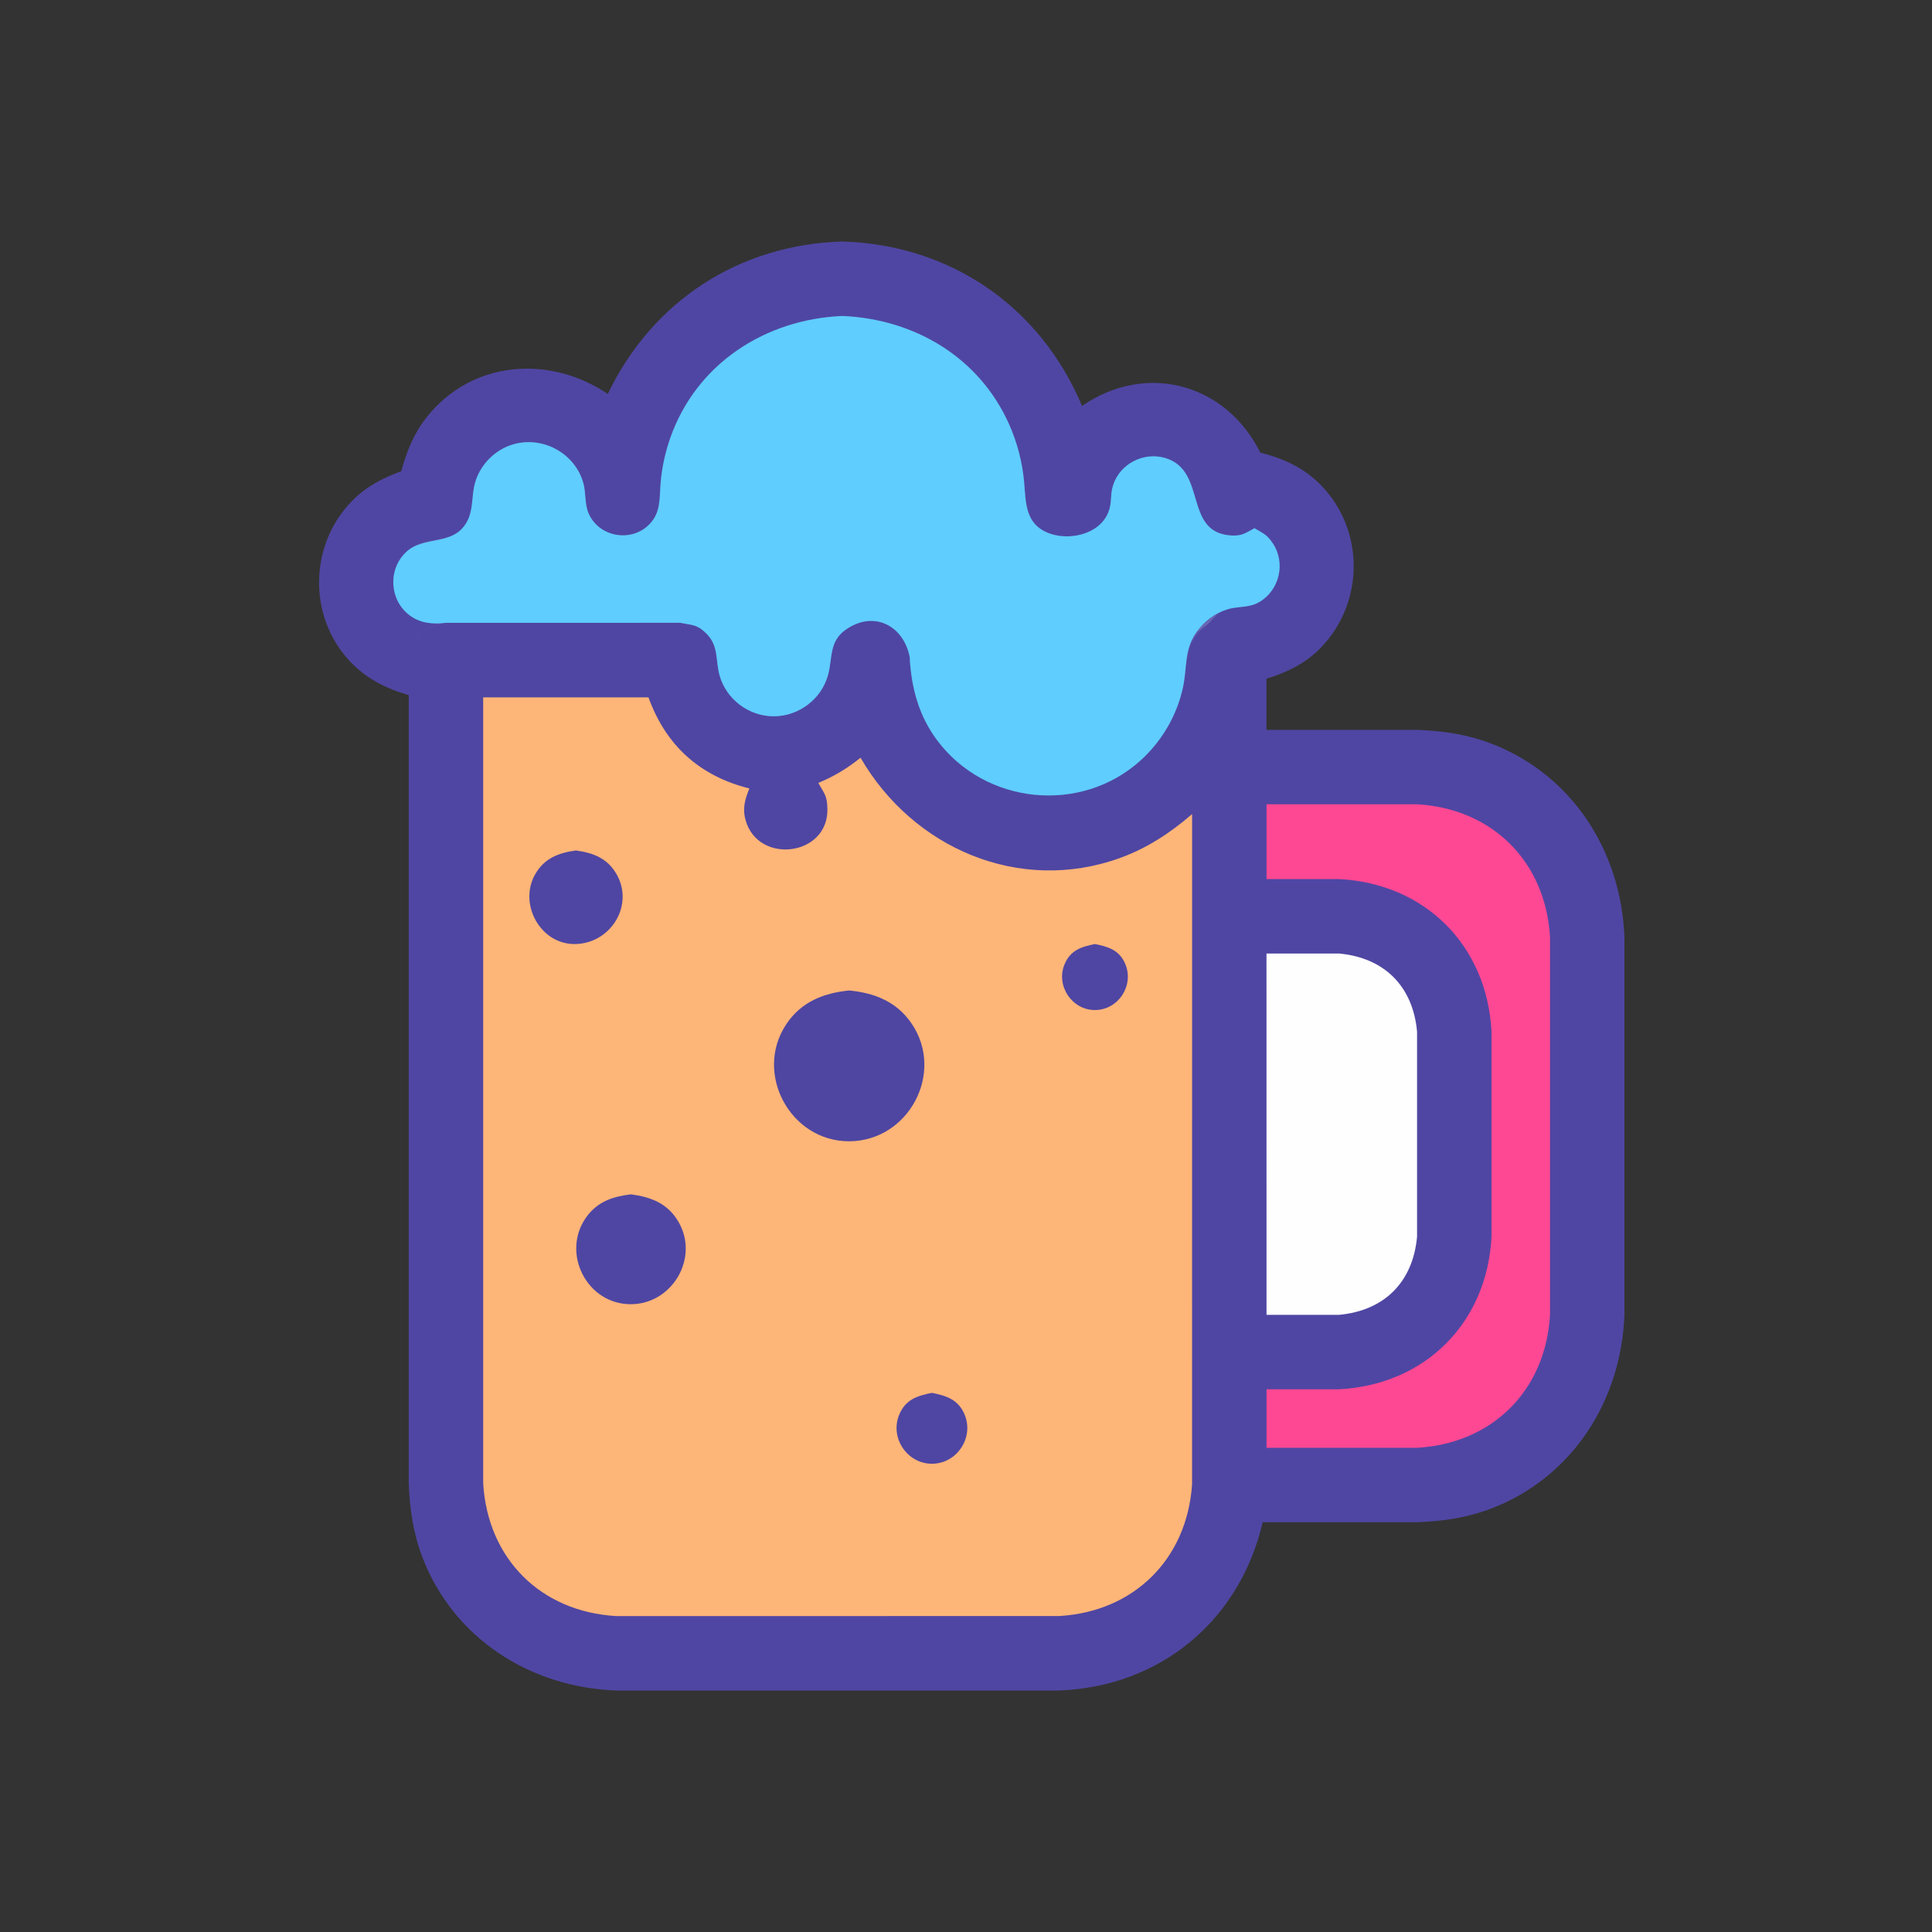 <?xml version="1.0" ?>
<svg xmlns="http://www.w3.org/2000/svg" version="1.1" width="224" height="224">
  <rect width="100%" height="100%" fill="#333333" stroke="none"/>
  <defs/>
  <g>
    <path d="M 97.67 28 C 97.67 28 97.67 28 97.67 28 C 85.697 28.358 75.659 34.877 70.468 45.674 C 70.468 45.674 70.468 45.674 70.468 45.674 C 63.726 41.129 54.725 41.754 49.473 48.37 C 47.974 50.259 47.152 52.337 46.522 54.636 C 46.522 54.636 46.522 54.636 46.522 54.636 C 44.385 55.417 42.508 56.378 40.884 58.014 C 35.888 63.045 35.661 71.295 40.452 76.548 C 42.365 78.646 44.706 79.81 47.388 80.597 C 47.388 111.051 47.388 141.504 47.388 171.958 C 47.498 174.912 47.902 177.74 48.962 180.518 C 52.578 189.986 61.505 195.634 71.432 196.0 C 88.554 196.0 105.675 196.0 122.796 196.0 C 134.517 195.557 143.746 187.914 146.395 176.49 C 152.362 176.49 158.329 176.49 164.297 176.49 C 167.251 176.382 170.079 175.978 172.857 174.918 C 182.325 171.302 187.973 162.374 188.339 152.448 C 188.339 137.854 188.339 123.261 188.339 108.667 C 187.973 98.742 182.321 89.814 172.855 86.198 C 170.078 85.137 167.251 84.732 164.297 84.623 C 158.477 84.623 152.659 84.623 146.839 84.623 C 146.839 82.646 146.839 80.667 146.839 78.69 C 149.192 77.967 151.332 76.94 153.079 75.155 C 158.219 69.903 158.264 61.405 153.069 56.165 C 151.118 54.197 148.761 53.148 146.119 52.472 C 146.119 52.472 146.119 52.472 146.119 52.472 C 142.12 44.432 132.87 41.949 125.454 47.064 C 125.454 47.064 125.454 47.064 125.454 47.064 C 120.6 35.524 110.183 28.372 97.67 28 C 97.67 28 97.67 28 97.67 28" stroke-width="0.0" fill="rgb(79, 70, 163)" opacity="1.0"/>
    <path d="M 97.674 36.633 C 97.674 36.633 97.674 36.633 97.674 36.633 C 106.001 36.988 113.504 41.387 116.987 49.161 C 117.949 51.308 118.547 53.616 118.747 55.961 C 118.946 58.292 118.881 60.692 121.457 61.76 C 123.846 62.75 127.425 62.012 128.48 59.467 C 128.998 58.218 128.662 57.488 129.069 56.241 C 129.881 53.754 132.63 52.371 135.118 53.112 C 140.04 54.578 137.134 61.875 142.891 62.092 C 144.055 62.136 144.477 61.754 145.449 61.242 C 145.449 61.242 145.449 61.242 145.449 61.242 C 146.48 61.866 146.863 61.943 147.559 62.975 C 149.096 65.255 148.358 68.445 145.981 69.814 C 144.767 70.514 143.544 70.25 142.267 70.659 C 141.065 71.043 140.879 71.484 139.989 72.397 C 139.989 72.397 139.989 72.397 139.989 72.397 C 137.172 74.445 137.827 76.631 137.151 79.721 C 136.56 82.428 135.246 84.96 133.39 87.015 C 126.7 94.42 114.618 93.809 108.657 85.831 C 106.582 83.054 105.715 79.939 105.49 76.528 C 105.49 76.449 105.49 76.37 105.49 76.29 C 104.86 72.62 101.392 70.681 98.072 72.995 C 96.11 74.362 96.55 76.25 96.004 78.26 C 95.245 81.057 92.603 83.049 89.712 83.05 C 86.817 83.052 84.174 81.065 83.416 78.261 C 82.943 76.511 83.334 74.891 81.918 73.474 C 80.825 72.381 80.308 72.5 78.866 72.208 C 69.813 72.209 60.759 72.21 51.706 72.211 C 49.562 72.462 48.555 73.39 47.589 75.261 C 47.589 75.261 47.589 75.261 47.589 75.261 C 48.441 73.593 49.04 73.041 50.768 72.319 C 50.768 72.319 50.768 72.319 50.768 72.319 C 49.57 72.255 48.54 72.101 47.541 71.371 C 44.777 69.353 45.037 65.036 47.981 63.34 C 50.128 62.104 52.697 63.106 54.134 60.504 C 54.908 59.101 54.658 57.531 55.06 56.045 C 55.653 53.86 57.433 52.076 59.619 51.484 C 63.04 50.556 66.714 52.609 67.648 56.048 C 67.943 57.131 67.783 58.399 68.222 59.458 C 69.38 62.247 73.126 62.945 75.249 60.832 C 76.651 59.437 76.448 57.755 76.6 55.961 C 76.751 54.194 77.127 52.447 77.715 50.775 C 80.755 42.137 88.741 37.013 97.674 36.633 C 97.674 36.633 97.674 36.633 97.674 36.633" stroke-width="0.0" fill="rgb(96, 89, 173)" opacity="1.0"/>
    <path d="M 146.839 110.552 C 149.637 110.552 152.436 110.552 155.234 110.552 C 160.499 111.026 163.823 114.35 164.297 119.615 C 164.297 127.537 164.297 135.46 164.297 143.382 C 163.823 148.647 160.499 151.971 155.234 152.445 C 152.436 152.445 149.64 152.445 146.843 152.445 C 146.842 138.48 146.84 124.516 146.839 110.552" stroke-width="0.0" fill="rgb(254, 254, 254)" opacity="1.0"/>
    <path d="M 146.843 93.249 C 152.662 93.249 158.481 93.249 164.3 93.249 C 173.052 93.756 179.207 99.912 179.713 108.663 C 179.713 123.258 179.713 137.854 179.713 152.448 C 179.207 161.203 173.054 167.355 164.3 167.861 C 158.481 167.861 152.662 167.861 146.843 167.861 C 146.843 165.6 146.843 163.339 146.843 161.077 C 149.64 161.077 152.436 161.077 155.234 161.077 C 165.229 160.571 172.422 153.378 172.929 143.382 C 172.929 135.46 172.929 127.537 172.929 119.615 C 172.423 109.619 165.229 102.426 155.234 101.92 C 152.436 101.92 149.64 101.92 146.843 101.92 C 146.843 99.029 146.843 96.139 146.843 93.249" stroke-width="0.0" fill="rgb(254, 72, 147)" opacity="1.0"/>
    <path d="M 56.021 80.852 C 62.41 80.852 68.798 80.852 75.187 80.852 C 77.191 86.428 81.135 89.987 86.886 91.415 C 86.886 91.415 86.886 91.415 86.886 91.415 C 86.378 92.654 86.069 93.707 86.437 95.058 C 87.858 100.282 96.056 99.291 95.932 93.776 C 95.896 92.233 95.596 92.058 94.875 90.775 C 94.875 90.775 94.875 90.775 94.875 90.775 C 96.706 90.008 98.23 89.1 99.774 87.852 C 99.774 87.852 99.774 87.852 99.774 87.852 C 105.838 98.333 118.169 103.695 129.848 99.479 C 132.996 98.343 135.698 96.562 138.214 94.388 C 138.212 120.3 138.211 146.211 138.21 172.123 C 137.616 180.786 131.465 186.866 122.796 187.367 C 105.677 187.369 88.556 187.37 71.436 187.371 C 62.681 186.865 56.528 180.712 56.021 171.958 C 56.021 141.589 56.021 111.22 56.021 80.852" stroke-width="0.0" fill="rgb(254, 181, 120)" opacity="1.0"/>
    <path d="M 97.67 36.635 C 97.67 36.635 97.67 36.635 97.67 36.635 C 105.999 36.991 113.501 41.39 116.983 49.164 C 117.945 51.312 118.544 53.619 118.744 55.964 C 118.942 58.296 118.878 60.696 121.454 61.763 C 123.846 62.755 127.419 62.005 128.474 59.457 C 128.992 58.204 128.654 57.481 129.062 56.23 C 129.875 53.741 132.625 52.36 135.114 53.107 C 140.032 54.583 137.138 61.876 142.891 62.092 C 144.055 62.136 144.477 61.754 145.449 61.242 C 145.449 61.242 145.449 61.242 145.449 61.242 C 146.48 61.866 146.863 61.943 147.559 62.975 C 149.096 65.255 148.358 68.445 145.981 69.814 C 144.767 70.514 143.544 70.25 142.267 70.659 C 140.762 71.14 139.593 72.074 138.695 73.338 C 137.263 75.357 137.657 77.408 137.151 79.721 C 136.443 82.967 134.694 85.949 132.229 88.174 C 125.302 94.432 114.231 93.291 108.657 85.831 C 106.582 83.054 105.715 79.939 105.49 76.528 C 105.49 76.449 105.49 76.37 105.49 76.29 C 104.86 72.62 101.392 70.681 98.072 72.995 C 96.11 74.362 96.55 76.25 96.004 78.26 C 95.245 81.057 92.603 83.049 89.712 83.05 C 86.817 83.052 84.174 81.065 83.416 78.261 C 82.943 76.511 83.334 74.891 81.918 73.474 C 80.825 72.381 80.308 72.5 78.866 72.208 C 69.813 72.209 60.759 72.21 51.706 72.211 C 50.231 72.384 48.803 72.299 47.537 71.374 C 45.185 69.657 44.938 66.151 46.984 64.106 C 49.093 61.996 52.528 63.408 54.13 60.508 C 54.905 59.104 54.655 57.534 55.057 56.049 C 55.649 53.863 57.43 52.08 59.615 51.487 C 63.037 50.559 66.71 52.612 67.645 56.051 C 67.939 57.134 67.78 58.402 68.219 59.461 C 69.376 62.251 73.121 62.949 75.245 60.836 C 76.648 59.44 76.444 57.758 76.597 55.964 C 76.747 54.197 77.124 52.451 77.713 50.778 C 80.751 42.141 88.738 37.016 97.67 36.635 C 97.67 36.635 97.67 36.635 97.67 36.635" stroke-width="0.0" fill="rgb(95, 205, 254)" opacity="1.0"/>
    <path d="M 141.115 71.245 C 141.115 71.245 141.115 71.245 141.115 71.245 C 140.74 71.63 140.365 72.015 139.989 72.401 C 139.989 72.401 139.989 72.401 139.989 72.401 C 139.558 72.714 139.127 73.027 138.695 73.341 C 138.695 73.341 138.695 73.341 138.695 73.341 C 139.351 72.5 140.189 71.777 141.115 71.248 C 141.115 71.248 141.115 71.248 141.115 71.248 C 141.115 71.248 141.115 71.245 141.115 71.245" stroke-width="0.0" fill="rgb(106, 103, 180)" opacity="1.0"/>
    <path d="M 108.047 161.491 C 108.047 161.491 108.047 161.491 108.047 161.491 C 106.343 161.833 104.99 162.255 104.254 164.028 C 103.149 166.691 105.175 169.714 108.054 169.71 C 110.949 169.706 112.954 166.669 111.838 164.005 C 111.107 162.261 109.724 161.822 108.047 161.491 C 108.047 161.491 108.047 161.491 108.047 161.491" stroke-width="0.0" fill="rgb(79, 70, 163)" opacity="1.0"/>
    <path d="M 126.954 109.454 C 126.954 109.454 126.954 109.454 126.954 109.454 C 125.374 109.767 124.101 110.168 123.422 111.813 C 122.402 114.282 124.271 117.114 126.954 117.106 C 129.656 117.098 131.503 114.28 130.477 111.792 C 129.804 110.161 128.516 109.768 126.954 109.454 C 126.954 109.454 126.954 109.454 126.954 109.454" stroke-width="0.0" fill="rgb(79, 70, 163)" opacity="1.0"/>
    <path d="M 66.771 98.606 C 66.771 98.606 66.771 98.606 66.771 98.606 C 64.792 98.873 63.136 99.495 62.071 101.325 C 60.055 104.789 62.663 109.583 66.774 109.454 C 70.848 109.327 73.574 104.918 71.453 101.299 C 70.389 99.484 68.737 98.871 66.771 98.606 C 66.771 98.606 66.771 98.606 66.771 98.606" stroke-width="0.0" fill="rgb(79, 70, 163)" opacity="1.0"/>
    <path d="M 98.458 114.837 C 98.458 114.837 98.458 114.837 98.458 114.837 C 95.479 115.138 92.91 116.139 91.173 118.734 C 87.362 124.427 91.617 132.339 98.458 132.322 C 105.323 132.307 109.574 124.407 105.708 118.693 C 103.972 116.129 101.417 115.128 98.458 114.837 C 98.458 114.837 98.458 114.837 98.458 114.837" stroke-width="0.0" fill="rgb(79, 70, 162)" opacity="1.0"/>
    <path d="M 73.153 138.474 C 73.153 138.474 73.153 138.474 73.153 138.474 C 71.072 138.721 69.299 139.303 68.005 141.082 C 65.002 145.208 68.003 151.234 73.153 151.213 C 77.947 151.193 81.098 145.845 78.666 141.666 C 77.417 139.518 75.476 138.781 73.153 138.474 C 73.153 138.474 73.153 138.474 73.153 138.474" stroke-width="0.0" fill="rgb(79, 70, 163)" opacity="1.0"/>
  </g>
</svg>
